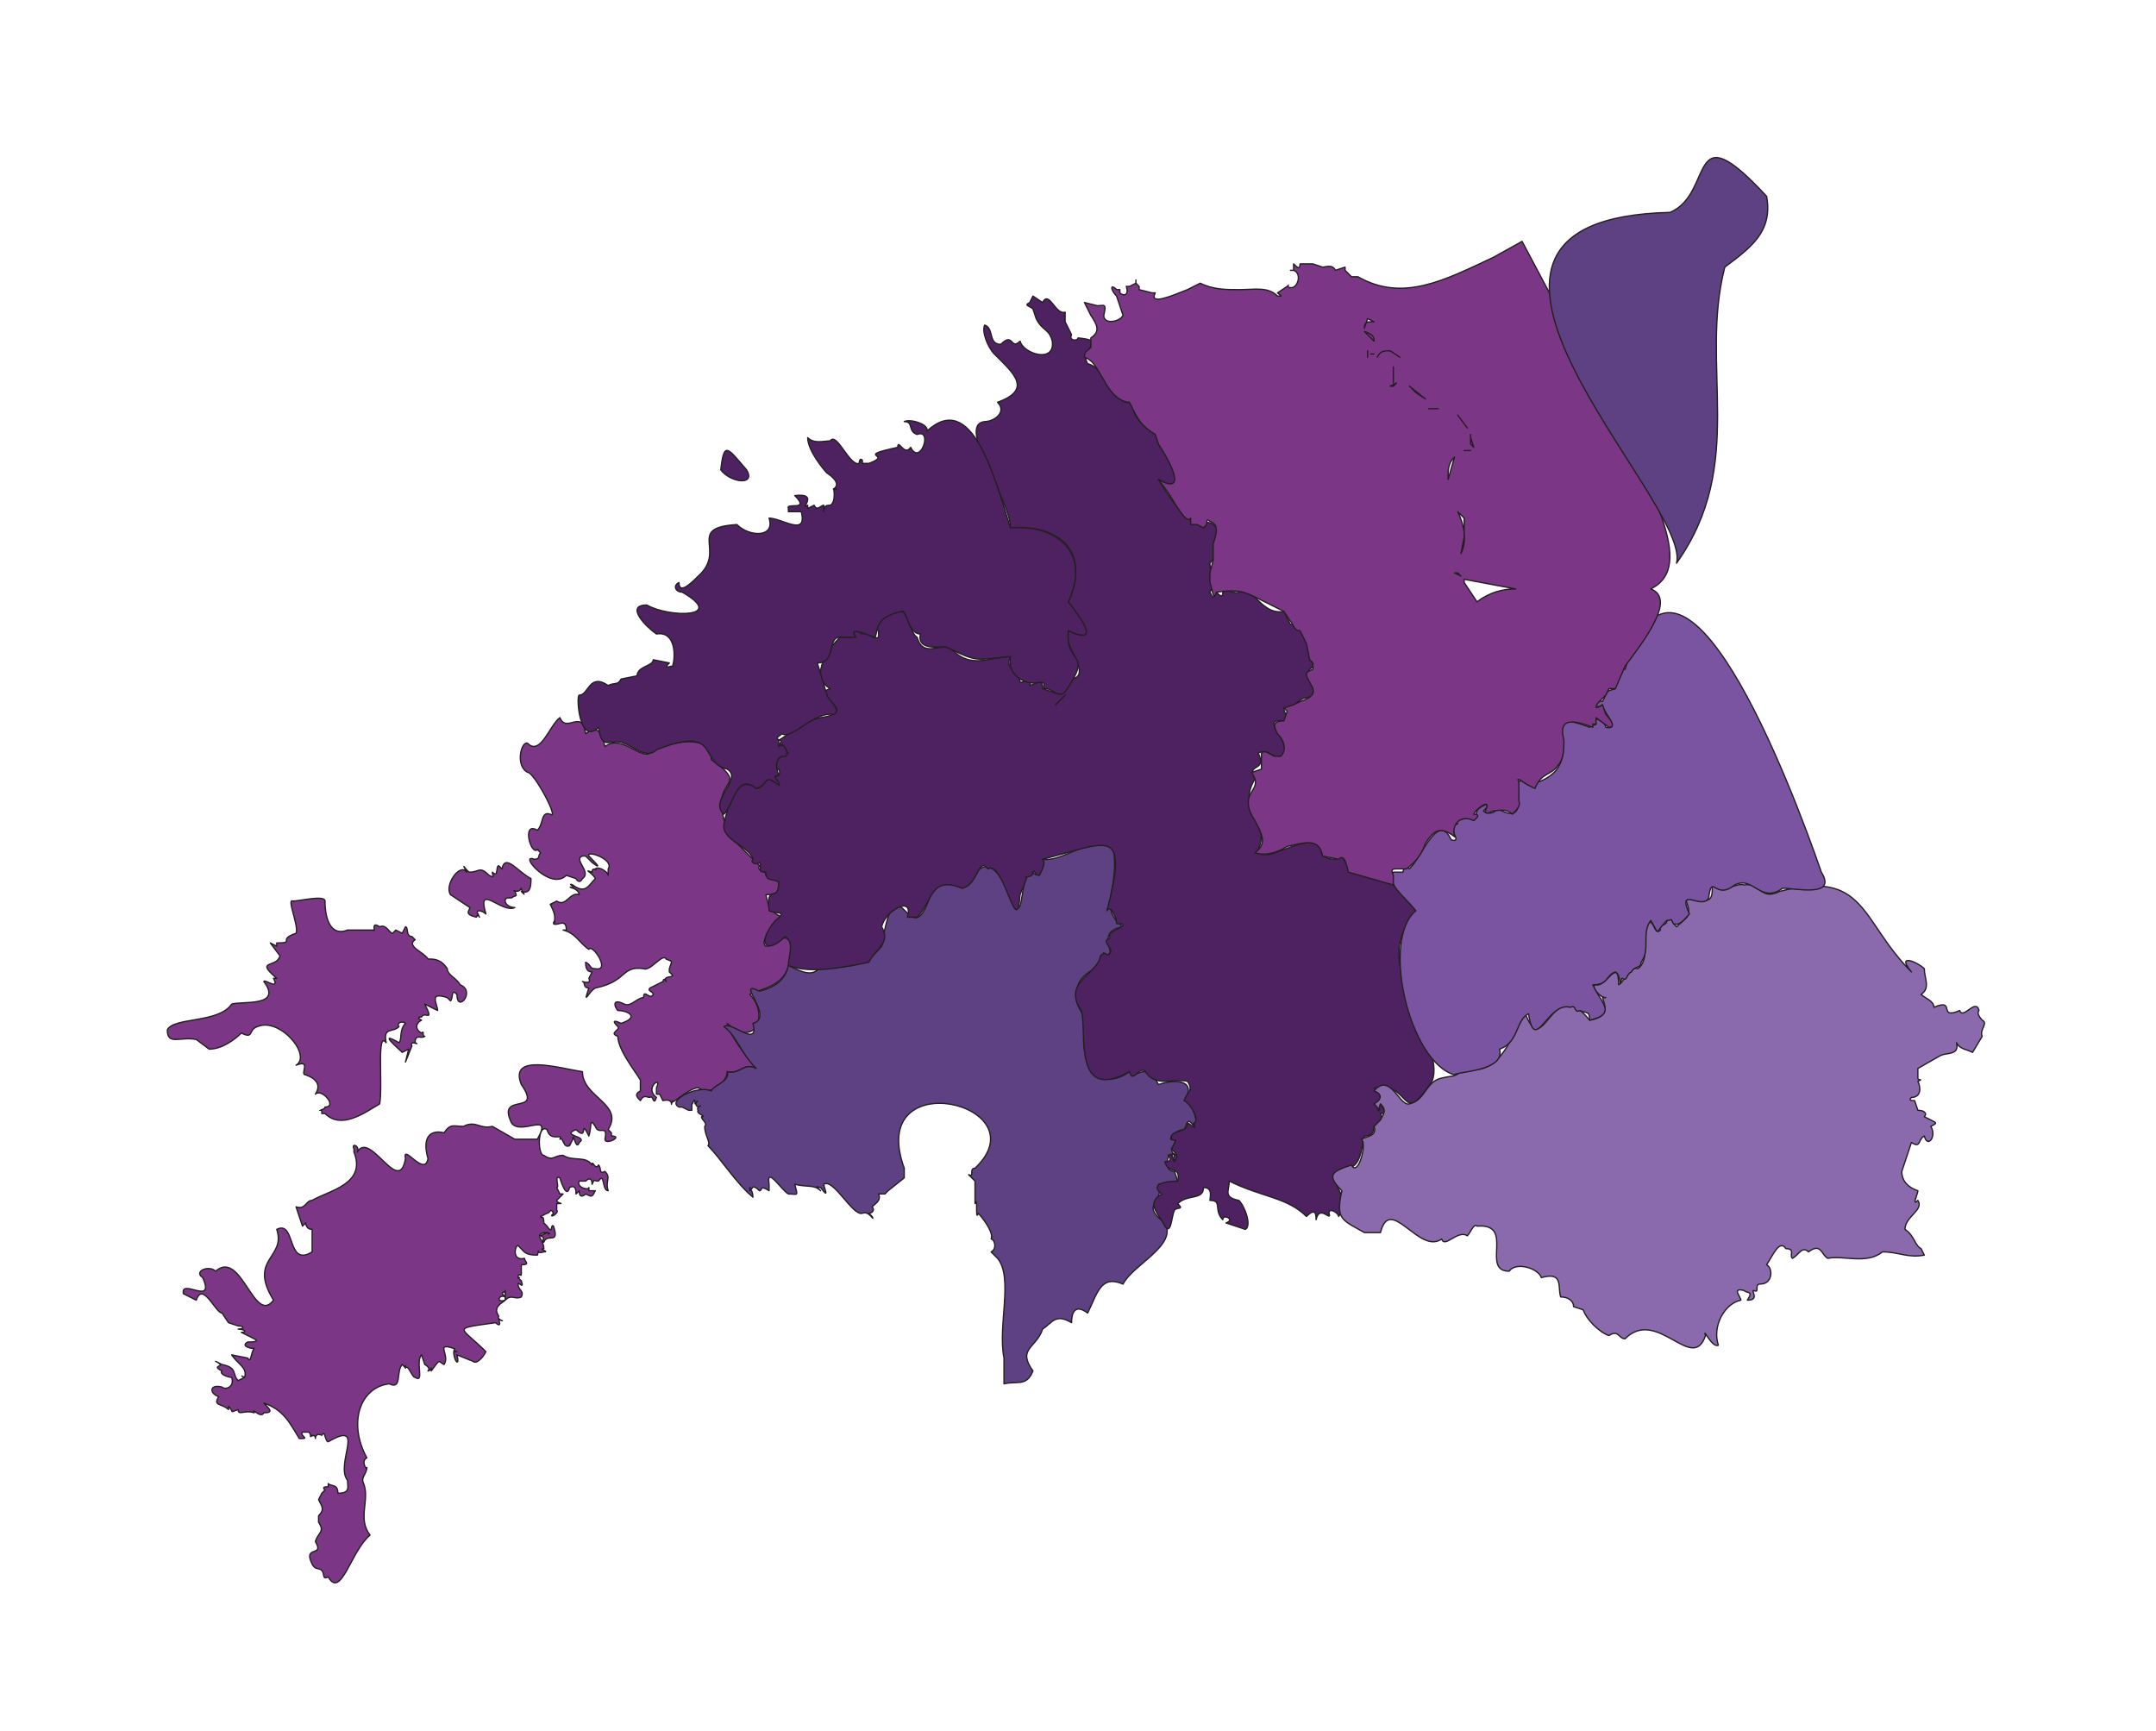<?xml version="1.0" encoding="UTF-8"?>
<!-- Generated by Pixelmator Pro 3.6.10 -->
<svg width="670" height="538" viewBox="0 0 670 538" xmlns="http://www.w3.org/2000/svg">
    <g id="Landen">
        <g id="ESTLAND">
            <path id="EE-09" fill="#7b3786" stroke="#231f20" stroke-width="0.4" stroke-linejoin="round" d="M 190 353 C 190 352 190 353 190 353 L 190 352 L 189 351 C 194 343 181 341 181 333 C 174 332 158 327 162 337 C 169 347 154 339 159 349 C 162 353 172 345 167 354 L 160 354 L 153 350 C 149 351 148 348 144 350 C 141 350 140 349 138 352 C 134 351 131 353 133 360 C 132 366 125 355 126 360 C 124 372 115 351 111 358 C 112 356 109 355 110 357 L 110 358 C 114 368 102 370 97 373 C 95 373 95 376 92 375 L 94 381 L 95 380 C 95 380 95 382 97 382 L 97 389 C 89 394 92 379 86 382 C 89 391 77 391 85 404 C 79 412 75 388 67 395 C 65 393 60 395 63 397 C 67 406 56 397 57 402 L 61 404 C 63 398 67 408 69 408 L 71 411 L 74 412 C 76 412 76 413 74 413 C 76 413 77 414 75 414 L 79 416 C 81 417 78 417 77 417 C 75 418 77 419 79 419 C 78 420 78 424 77 422 L 72 421 C 74 424 77 425 76 428 C 74 427 76 428 76 428 L 74 429 C 72 427 74 425 69 424 L 67 423 C 71 425 65 424 69 426 C 68 427 71 428 72 428 C 73 431 70 432 69 431 C 65 430 65 433 68 434 C 66 437 69 436 71 438 L 71 437 C 73 439 71 439 74 438 C 74 440 76 438 79 439 C 78 437 81 441 82 439 C 85 439 84 438 82 436 C 88 438 90 442 93 447 L 94 447 C 96 447 93 446 94 445 L 96 445 C 97 446 96 447 97 446 C 96 447 98 445 98 447 C 98 447 98 445 100 446 C 101 444 101 448 102 448 C 114 441 104 455 108 460 C 108 462 109 464 105 464 C 105 461 103 462 102 461 L 102 462 C 101 462 100 462 101 463 L 100 464 L 99 466 C 100 468 101 469 99 471 L 99 473 C 101 476 99 476 98 479 C 101 484 94 480 97 486 C 98 488 99 487 100 488 C 101 489 100 491 102 490 C 106 497 109 482 115 477 C 111 472 115 466 113 461 C 112 459 114 458 114 456 C 114 457 112 454 114 453 C 108 442 112 431 121 430 C 125 432 123 426 125 424 L 126 425 C 126 423 126 426 126 425 C 127 424 128 428 129 428 C 132 430 129 423 131 421 L 132 424 C 132 424 134 425 133 426 C 134 426 134 424 134 426 C 137 422 136 423 138 424 C 140 421 135 417 141 419 C 142 419 140 420 142 420 L 141 420 C 141 423 143 425 142 421 L 147 423 C 148 424 150 422 151 420 C 143 412 140 413 154 411 C 154 411 156 413 155 410 C 158 411 154 410 155 409 C 153 406 156 405 157 404 C 154 405 155 402 157 403 C 155 401 157 402 157 401 L 157 404 C 159 402 160 404 162 403 C 163 401 161 401 161 399 C 161 398 163 401 162 398 L 161 397 C 161 397 162 397 161 397 C 161 395 162 397 162 396 C 162 397 162 397 162 396 L 162 393 C 165 393 163 392 163 391 C 159 392 160 387 161 387 C 163 389 163 390 167 390 C 168 387 166 390 169 389 C 171 389 167 388 169 388 C 169 385 166 384 169 383 L 170 383 C 171 383 171 384 170 383 L 168 384 C 170 385 168 385 169 386 C 170 383 174 387 172 381 C 171 380 172 384 170 381 L 169 380 C 169 377 168 379 168 378 L 170 377 C 171 377 171 375 172 377 C 170 379 174 377 173 376 L 173 374 C 176 374 173 374 173 373 L 175 371 L 174 371 L 173 369 C 174 369 172 365 174 366 C 174 366 176 373 177 369 C 179 368 179 370 179 371 L 180 370 C 180 373 182 371 182 371 C 184 372 184 372 185 370 L 183 370 L 183 369 C 183 370 179 369 180 367 L 182 367 C 183 366 184 366 184 368 C 185 366 184 367 186 367 C 188 364 187 370 189 370 C 188 367 190 366 188 364 C 186 365 187 363 186 362 C 185 364 184 360 184 362 C 182 359 178 361 175 359 C 172 359 172 361 169 359 C 167 359 167 349 170 351 C 171 355 175 352 174 354 C 175 353 175 357 177 356 C 177 355 177 356 177 356 L 178 354 C 178 351 179 358 180 355 C 183 353 174 353 179 351 C 183 355 180 347 183 353 C 184 350 183 347 185 350 C 186 353 189 349 188 354 C 188 356 194 353 190 353 Z M 165 273 C 161 271 157 265 156 270 L 155 269 C 154 269 155 273 153 271 C 153 272 154 273 152 272 C 149 269 149 271 146 271 C 145 271 143 267 145 271 C 143 268 138 275 140 278 L 146 282 C 146 283 144 284 148 285 C 149 284 148 283 149 285 C 147 282 150 283 151 284 C 148 274 156 284 160 282 C 157 282 156 279 158 279 L 159 279 C 160 278 161 279 160 277 C 159 276 161 278 162 276 C 162 277 164 279 162 277 C 165 278 165 275 165 273 Z M 246 293 C 243 289 242 294 238 294 C 236 293 240 287 243 285 C 239 283 239 282 238 278 C 239 278 244 278 242 274 L 238 272 C 238 270 235 271 236 269 L 227 260 C 218 240 235 246 221 236 C 222 228 208 230 202 234 C 199 236 193 228 188 232 C 187 228 186 225 182 228 C 181 220 176 228 174 223 C 171 225 168 235 164 231 C 162 230 160 238 164 240 C 166 240 174 255 171 253 C 168 252 169 256 167 258 C 162 255 165 266 167 264 C 168 264 166 264 167 264 L 168 265 C 167 266 168 267 166 267 C 161 265 171 277 176 272 L 179 273 C 179 273 180 275 181 273 C 184 271 178 267 181 266 L 182 266 L 184 268 C 188 271 184 267 183 266 C 182 264 191 267 189 270 L 189 272 C 189 271 186 269 185 270 C 186 271 184 269 184 271 C 181 270 184 271 185 273 C 183 275 182 278 178 275 C 176 274 179 276 178 276 C 175 275 180 276 180 278 C 177 277 176 282 173 280 L 171 281 C 171 281 172 281 171 281 C 172 283 173 285 172 287 C 172 286 173 286 172 287 C 173 288 176 285 176 289 L 175 289 C 179 290 180 293 183 295 C 184 293 190 302 185 301 C 183 301 184 300 182 299 C 182 300 182 302 184 302 L 183 304 C 184 306 181 305 181 305 C 182 305 181 307 183 307 C 181 313 183 308 185 307 C 195 305 193 300 200 301 C 202 302 206 296 207 298 C 209 299 209 298 208 301 L 208 302 L 209 303 C 209 304 206 303 207 305 C 206 303 206 306 206 305 L 202 307 C 201 308 203 308 203 309 C 202 311 200 307 200 310 C 198 310 196 313 194 312 C 190 310 191 313 192 314 C 195 314 199 316 193 318 C 191 317 190 317 192 319 C 193 320 189 321 192 322 C 192 327 200 336 199 336 L 199 339 C 197 340 198 341 199 342 C 200 340 201 341 202 341 C 203 340 203 344 204 341 C 200 338 206 334 204 338 L 204 340 L 205 340 L 206 342 C 210 341 208 345 209 342 C 208 344 214 338 217 338 C 221 341 226 336 226 333 C 230 334 231 330 235 332 C 231 327 227 322 226 318 C 235 326 239 315 233 309 C 240 306 246 306 246 293 Z M 143 306 C 142 304 139 303 139 301 C 137 298 135 298 133 298 C 132 296 126 294 129 292 L 128 291 C 126 291 127 288 126 288 L 125 290 L 123 289 L 122 290 C 121 290 120 287 118 288 C 115 286 117 290 116 289 L 108 289 C 103 291 101 286 101 280 C 101 278 93 280 91 280 C 89 279 93 288 92 290 C 86 292 92 293 86 293 L 86 294 L 84 293 L 87 297 C 86 301 79 298 86 304 L 85 304 C 87 308 82 304 82 305 C 88 313 75 311 72 312 C 68 318 54 316 52 320 C 52 325 56 322 61 323 L 65 326 C 69 326 73 323 75 321 C 79 323 77 320 80 319 C 87 316 97 328 92 331 C 97 329 93 334 95 334 C 98 335 100 337 98 340 C 100 338 105 344 101 344 C 101 345 98 345 100 345 L 100 346 L 101 346 C 106 351 113 346 118 343 C 119 337 117 320 120 324 C 119 319 122 321 124 319 C 123 318 125 317 126 318 C 124 320 125 323 124 324 C 117 320 124 326 125 327 L 127 326 L 126 330 L 128 325 C 127 323 131 325 129 324 C 129 321 131 323 132 322 C 131 322 132 320 131 321 C 129 320 129 318 131 317 C 129 316 131 316 131 316 C 132 314 135 318 132 312 L 136 314 C 136 312 133 308 139 310 L 140 311 C 141 310 140 307 142 309 C 142 315 148 308 143 306 Z"/>
            <path id="EE-08" fill="#5d4182" stroke="#231f20" stroke-width="0.4" stroke-linejoin="round" d="M 372 349 C 371 346 371 343 368 342 C 372 336 366 335 360 337 C 356 329 353 336 351 333 C 340 341 334 326 338 317 C 337 316 333 311 335 308 C 334 304 340 301 342 300 L 343 296 C 344 298 344 297 345 296 C 345 294 342 289 349 288 C 341 282 348 276 346 264 C 341 258 331 268 324 267 C 325 268 323 274 321 271 C 316 272 319 289 314 279 C 311 271 306 264 301 275 C 300 274 300 275 299 276 C 295 274 293 275 290 275 C 283 302 279 263 274 294 C 269 300 265 301 255 300 C 253 304 249 302 245 300 C 244 305 240 307 236 308 C 228 304 241 316 234 318 C 236 326 227 317 225 319 C 229 322 230 327 235 332 C 231 330 230 334 226 333 C 227 336 222 337 221 339 C 217 337 207 342 211 344 L 212 344 L 214 345 L 215 345 L 215 343 C 215 344 216 340 216 343 C 218 341 215 343 217 344 C 219 343 216 344 217 345 C 216 346 220 347 218 347 C 218 348 220 349 219 350 C 219 353 221 355 220 356 C 224 360 229 368 234 372 C 234 373 234 369 233 370 L 233 369 C 234 371 233 367 236 370 C 237 370 236 368 239 370 L 239 368 C 238 362 243 370 245 371 C 248 371 248 372 247 368 C 251 369 253 368 255 370 C 253 368 254 369 255 369 C 258 373 256 369 256 368 C 259 366 265 378 268 377 C 270 376 272 380 271 378 L 270 377 C 271 377 272 376 271 375 C 272 374 274 373 273 371 L 275 371 L 276 370 L 281 366 L 281 363 C 269 330 324 343 303 363 C 301 363 303 366 301 365 L 303 367 L 303 374 C 304 371 303 380 304 377 C 305 378 309 383 308 385 C 309 385 310 388 308 389 L 309 390 L 310 391 C 315 397 310 412 312 422 L 312 430 C 316 429 319 431 321 426 C 316 419 322 419 324 413 C 327 411 328 408 333 411 C 333 408 334 405 338 408 C 341 402 342 396 349 399 C 352 393 366 387 362 380 C 354 374 362 374 360 368 L 366 367 L 365 364 C 361 364 363 357 365 359 C 364 362 366 360 366 359 C 362 358 366 356 365 354 C 362 355 365 351 368 351 C 369 349 369 347 371 350 C 373 350 369 349 372 349 Z"/>
            <path id="EE-07" fill="#4e2160" stroke="#231f20" stroke-width="0.4" stroke-linejoin="round" d="M 445 336 C 450 324 423 297 441 284 L 433 275 C 427 271 419 274 417 265 C 416 269 409 266 411 264 C 407 257 392 270 391 264 C 395 256 384 252 390 242 C 387 237 394 240 391 234 C 395 232 397 238 399 234 C 401 230 391 223 399 224 C 401 223 399 222 399 220 C 402 220 403 218 405 217 C 413 216 404 211 407 208 C 411 205 407 207 407 204 C 407 202 405 194 401 194 L 399 190 C 393 191 391 185 386 183 C 385 186 380 182 380 184 C 380 186 379 185 378 184 C 377 186 377 186 376 184 C 378 181 376 178 376 175 C 379 172 376 169 379 165 C 373 157 374 172 360 149 C 371 155 362 140 359 135 C 355 132 352 130 352 125 C 345 126 345 115 338 113 C 335 108 345 106 335 105 C 335 106 332 106 333 104 L 331 100 L 331 97 C 328 98 326 90 324 94 L 321 92 L 320 94 C 318 95 320 95 321 96 L 322 99 C 324 103 326 102 327 106 C 328 113 318 110 317 106 C 314 109 315 103 311 107 C 307 107 309 102 306 101 C 305 103 307 108 309 110 C 315 116 321 121 310 125 C 313 128 309 131 306 131 C 297 132 314 155 314 164 C 329 163 339 171 332 187 C 334 191 343 201 332 196 C 329 199 341 211 332 211 C 330 214 332 217 327 215 L 324 214 C 324 211 323 212 320 213 C 321 210 319 212 317 212 C 317 209 312 208 314 204 C 308 204 302 208 296 202 C 293 199 287 205 285 198 C 283 197 282 190 280 190 C 277 190 269 194 273 196 L 273 198 C 271 199 270 196 268 197 C 265 195 265 196 265 198 L 261 198 C 258 201 251 210 258 214 C 251 216 268 221 255 223 C 250 224 244 229 242 230 C 244 230 241 232 242 232 C 244 230 243 233 245 234 L 241 236 C 242 237 240 240 242 239 C 243 241 241 241 240 242 L 242 244 C 237 240 239 244 235 245 C 229 240 226 251 225 256 C 224 261 233 263 234 267 C 233 268 235 269 236 268 C 237 270 235 271 238 271 C 238 274 240 273 242 274 C 242 281 238 274 239 283 C 241 284 245 283 241 286 C 235 293 238 297 244 291 C 247 293 245 297 245 300 C 252 303 265 300 270 299 C 272 295 277 293 274 288 C 275 283 284 278 282 285 L 285 285 C 290 280 289 272 299 276 C 304 275 304 266 307 270 C 312 267 316 293 317 278 L 319 273 C 318 272 321 273 321 271 C 322 270 321 272 323 272 C 324 270 325 268 324 267 C 344 262 351 256 344 283 C 345 281 347 285 347 287 C 352 287 346 289 345 290 C 344 291 346 291 344 292 C 343 293 346 295 345 296 C 344 298 344 295 342 297 C 341 303 330 305 336 314 C 338 320 333 343 351 333 C 352 337 354 331 356 333 C 359 338 365 335 369 336 C 371 339 369 339 368 342 C 370 343 373 348 371 349 C 372 352 370 349 369 349 C 369 352 365 351 364 353 C 364 356 367 352 364 357 C 366 359 366 359 365 361 C 364 360 365 358 363 359 C 364 360 364 361 362 361 C 363 365 367 362 366 367 C 366 367 356 367 361 371 C 356 374 360 377 362 381 C 364 384 364 378 365 376 C 366 375 368 376 366 374 C 369 371 374 373 374 369 C 377 369 376 372 376 373 C 380 373 377 376 380 379 C 380 377 384 379 381 380 L 387 382 C 389 381 387 375 385 373 C 380 372 382 370 382 367 C 392 372 400 372 406 378 C 408 376 409 376 409 379 C 410 374 414 380 413 377 C 413 375 416 377 416 378 C 421 371 410 366 417 363 C 423 364 423 357 424 353 C 426 353 427 352 427 350 C 429 350 430 348 429 346 C 432 346 430 345 429 343 C 428 344 429 347 428 344 C 428 341 431 341 427 338 C 439 336 435 351 445 336 Z M 331 216 L 328 219 L 331 216 Z"/>
            <path id="EE-06" fill="#8a69ad" stroke="#231f20" stroke-width="0.4" stroke-linejoin="round" d="M 616 322 C 615 320 618 318 616 317 C 616 317 614 315 615 314 C 614 310 610 317 609 314 C 602 317 608 310 601 313 C 601 311 598 310 597 309 C 600 307 598 304 598 301 C 596 299 589 296 594 302 C 578 286 580 270 553 277 C 547 280 547 274 542 275 C 540 274 535 278 532 275 C 533 284 526 277 524 280 C 526 285 524 285 521 288 C 519 286 520 285 518 286 C 518 288 515 287 516 289 C 514 291 514 285 512 287 C 510 291 513 298 509 301 C 506 300 505 305 503 306 C 503 297 499 307 496 306 C 494 306 497 310 499 310 L 498 310 C 499 313 500 316 494 317 C 482 302 480 330 474 315 C 470 320 467 335 455 332 C 452 335 452 334 448 335 C 443 336 443 342 438 343 C 435 344 432 333 427 339 C 430 340 429 342 427 343 C 430 346 428 345 429 343 C 431 345 430 346 429 348 L 427 350 C 428 353 425 353 423 354 C 425 355 422 366 420 362 C 414 364 412 365 417 370 C 415 379 417 379 424 383 L 429 383 C 432 371 441 390 448 385 C 449 388 453 382 456 384 C 457 383 458 380 459 381 C 471 380 460 395 469 395 C 471 392 478 394 479 397 C 486 395 484 400 485 403 C 487 403 489 404 489 406 L 492 407 C 493 410 497 414 500 415 C 503 413 503 416 505 416 C 515 406 526 427 530 415 C 529 412 532 419 534 418 C 532 412 536 405 541 404 C 541 403 538 400 542 401 C 543 402 545 401 543 404 C 547 404 544 401 545 401 C 547 402 545 399 547 399 C 551 399 551 394 549 393 C 551 390 553 385 555 388 C 558 388 556 390 557 391 C 559 390 560 387 562 389 C 566 386 566 390 568 391 C 573 390 580 393 585 389 C 590 389 593 391 598 390 L 597 388 C 595 387 595 384 592 382 C 592 378 598 376 596 373 C 594 375 596 371 596 370 C 593 369 591 367 591 364 L 594 355 C 597 357 596 354 598 353 C 599 357 602 353 600 350 C 602 349 602 349 600 348 L 598 347 C 599 346 598 345 596 345 L 595 342 C 594 342 593 342 594 341 C 597 341 597 338 596 336 C 598 335 596 336 596 335 L 596 332 L 603 328 C 605 327 609 328 608 324 C 609 326 611 326 613 327 L 616 322 Z"/>
            <path id="EE-05" fill="#7a54a1" stroke="#231f20" stroke-width="0.4" stroke-linejoin="round" d="M 566 271 C 557 245 522 152 505 208 C 503 207 500 212 502 214 C 499 215 500 214 498 218 C 496 217 495 221 498 219 C 498 221 504 227 499 226 C 499 224 494 222 496 225 C 495 226 495 224 494 226 C 473 218 498 238 475 244 C 467 237 478 259 465 251 C 465 253 462 253 461 252 C 465 248 459 251 459 252 C 458 254 460 255 456 254 C 455 255 451 254 453 256 C 449 257 455 262 451 261 C 447 252 442 266 438 270 C 437 269 436 270 436 271 L 433 271 C 431 275 436 278 440 283 C 429 292 438 330 452 334 C 452 333 468 333 466 326 C 472 324 471 317 475 315 C 477 328 481 311 488 313 C 490 312 489 315 491 314 C 493 315 494 314 494 317 C 503 315 497 311 495 306 C 500 306 499 303 502 302 C 504 303 503 308 504 304 C 506 305 505 303 507 302 C 508 300 510 301 510 299 C 513 295 510 290 513 286 C 516 291 514 290 518 286 C 520 286 519 285 520 287 C 522 288 524 285 525 284 C 521 275 529 283 531 279 C 532 271 533 280 539 275 C 545 272 547 281 554 276 C 558 276 571 279 566 271 Z"/>
            <path id="EE-04" fill="#7b3786" stroke="#231f20" stroke-width="0.4" stroke-linejoin="round" d="M 471 183 C 467 183 463 184 459 187 L 455 181 L 455 180 L 471 183 Z M 454 179 L 452 178 L 453 178 L 454 179 Z M 454 172 C 456 168 455 163 453 159 L 455 161 L 455 167 L 454 172 Z M 450 149 C 450 146 450 144 452 142 L 450 149 Z M 455 140 L 457 140 L 455 140 Z M 458 139 L 457 136 L 457 135 L 457 138 L 458 139 Z M 456 133 L 453 129 L 456 133 Z M 447 127 L 444 127 L 447 127 Z M 443 124 L 440 122 L 439 121 L 438 120 L 443 124 Z M 434 119 L 432 120 L 433 120 L 434 119 Z M 433 119 L 433 114 L 433 119 Z M 435 111 L 432 109 C 430 109 429 109 428 111 C 429 109 430 109 432 109 L 435 111 Z M 427 110 L 426 110 L 427 110 Z M 425 111 L 425 109 L 425 111 Z M 427 106 C 427 105 427 104 424 103 L 425 104 L 427 106 Z M 424 102 L 425 99 L 427 100 L 426 100 C 425 100 424 100 424 102 Z M 428 98 Z M 420 86 L 418 84 L 418 83 L 415 84 C 414 82 412 83 411 83 L 408 82 L 404 82 C 404 84 403 83 402 82 L 402 84 C 405 85 403 91 400 89 C 401 88 400 89 400 89 L 397 91 C 398 92 399 92 397 92 C 394 89 390 90 385 90 C 381 90 377 90 373 88 L 369 90 C 364 92 357 95 359 91 L 358 91 L 354 90 L 354 89 L 353 88 L 351 89 L 350 89 C 351 92 349 92 348 91 L 348 90 L 347 90 C 345 88 345 90 347 92 L 349 98 C 348 100 343 101 343 98 C 344 94 343 95 341 95 L 337 94 L 339 98 C 341 101 342 103 339 105 L 339 108 C 338 109 337 109 337 111 C 340 112 341 115 343 118 C 345 122 348 125 351 125 C 353 129 354 132 359 135 L 360 138 C 364 144 369 154 360 149 L 363 153 C 366 158 369 163 370 161 L 370 163 L 372 163 L 374 164 L 375 163 C 375 162 375 161 376 162 C 379 163 378 166 377 169 L 377 174 L 376 178 L 376 181 C 377 184 377 187 378 184 C 385 183 387 184 391 186 L 399 190 L 401 193 C 402 194 402 196 404 196 L 406 200 L 407 205 L 408 206 L 408 208 C 405 209 406 210 407 212 C 408 214 410 216 404 218 L 402 219 L 399 220 L 400 221 L 399 224 C 395 224 396 226 397 228 C 399 230 400 233 398 235 L 396 235 C 394 234 393 233 392 234 L 392 239 L 389 240 C 390 242 391 243 389 246 C 387 249 388 252 390 255 C 392 259 394 262 390 265 C 393 266 397 265 400 263 C 405 262 410 260 411 266 L 416 267 C 417 266 418 266 419 271 L 433 275 L 433 272 C 432 270 433 270 434 270 L 437 270 C 440 268 442 265 443 262 C 445 259 447 256 452 260 C 451 256 454 253 458 255 L 459 254 C 459 254 460 253 458 253 C 458 252 463 248 462 251 C 461 253 462 253 464 252 C 465 252 468 251 470 253 C 473 250 472 250 472 248 L 472 243 C 471 241 473 243 475 244 L 477 245 C 479 240 482 241 484 238 C 486 236 486 233 486 230 C 485 226 485 222 495 226 L 495 225 L 496 225 L 496 223 L 500 226 C 502 226 501 224 499 222 L 498 219 C 495 221 496 219 497 218 L 499 216 L 500 214 L 502 214 C 502.983 211.659 503.983 209.326 505 207 C 511 199 521 186 513 183 C 527 176 515 154 490 107 L 473 75 L 464 80 C 449 87 436 94 422 86 L 420 86 Z M 360 149 Z M 353 88 L 353 87 L 353 88 Z M 397 91 Z M 402 84 L 401 84 L 402 84 Z"/>
            <path id="EE-02" fill="#5d4182" stroke="#231f20" stroke-width="0.4" stroke-linejoin="round" d="M 549 61 C 524 34 533 60 519 66 C 431 68 526 156 521 175 C 543 144 528 114 536 83 C 544 77 551 72 549 61 Z"/>
            <path id="EE-01" fill="#4e2160" stroke="#231f20" stroke-width="0.4" stroke-linejoin="round" d="M 314 164 C 329 163 339 172 332 187 C 335 191 343 201 332 196 C 331 207 340 202 331 215 C 329 217 327 214 325 214 C 323 214 326 212 323 212 C 320 213 313 211 314 204 C 303 205 304 206 294 201 C 291 201 285 202 286 197 C 282 197 282 189 280 190 C 272 192 273 195 272 198 C 271 198 263 194 266 198 L 261 198 C 257 198 260 206 254 206 L 257 216 C 257 217 262 221 259 222 C 253 221 246 230 243 228 C 242 229 241 229 242 230 L 242 232 C 244 230 246 236 243 235 C 241 236 241 238 242 241 C 239 241 243 243 242 244 C 237 240 239 244 235 245 C 229 240 228 250 225 253 C 220 249 231 242 226 239 C 217 237 224 225 204 233 C 201 236 197 232 194 231 C 190 229 187 234 186 226 C 180 232 179 216 180 216 C 183 216 183 209 189 213 C 191 212 192 213 193 211 L 198 210 C 198 207 203 207 203 205 L 208 206 C 206 208 208 207 209 207 C 210 204 210 196 204 197 C 201 195 194 188 201 188 C 208 192 226 192 212 184 C 210 184 209 182 211 181 C 211 185 215 181 217 179 C 226 171 213 164 229 163 C 233 167 241 167 239 161 C 243 161 251 167 249 159 L 245 159 L 245 158 C 244 156 252 159 247 154 C 255 153 248 159 251 157 L 251 158 L 253 157 C 254 159 255 157 256 157 L 256 159 C 256 157 257 157 258 157 C 260 156 259 151 259 152 L 260 152 L 259 152 C 262 150 257 147 257 147 C 256 146 251 140 251 136 C 253 138 256 137 258 137 C 260 134 264 145 267 144 C 267 144 267 142 268 143 L 268 144 L 270 144 C 278 141 265 142 279 139 C 279 136 281 142 283 139 C 286 145 290 133 285 135 C 282 134 284 131 281 131 C 283 130 289 132 288 134 C 302 121 309 148 314 164 Z M 224 146 C 227 150 235 151 232 146 C 226 139 225 137 224 146 Z"/>
        </g>
    </g>
</svg>
